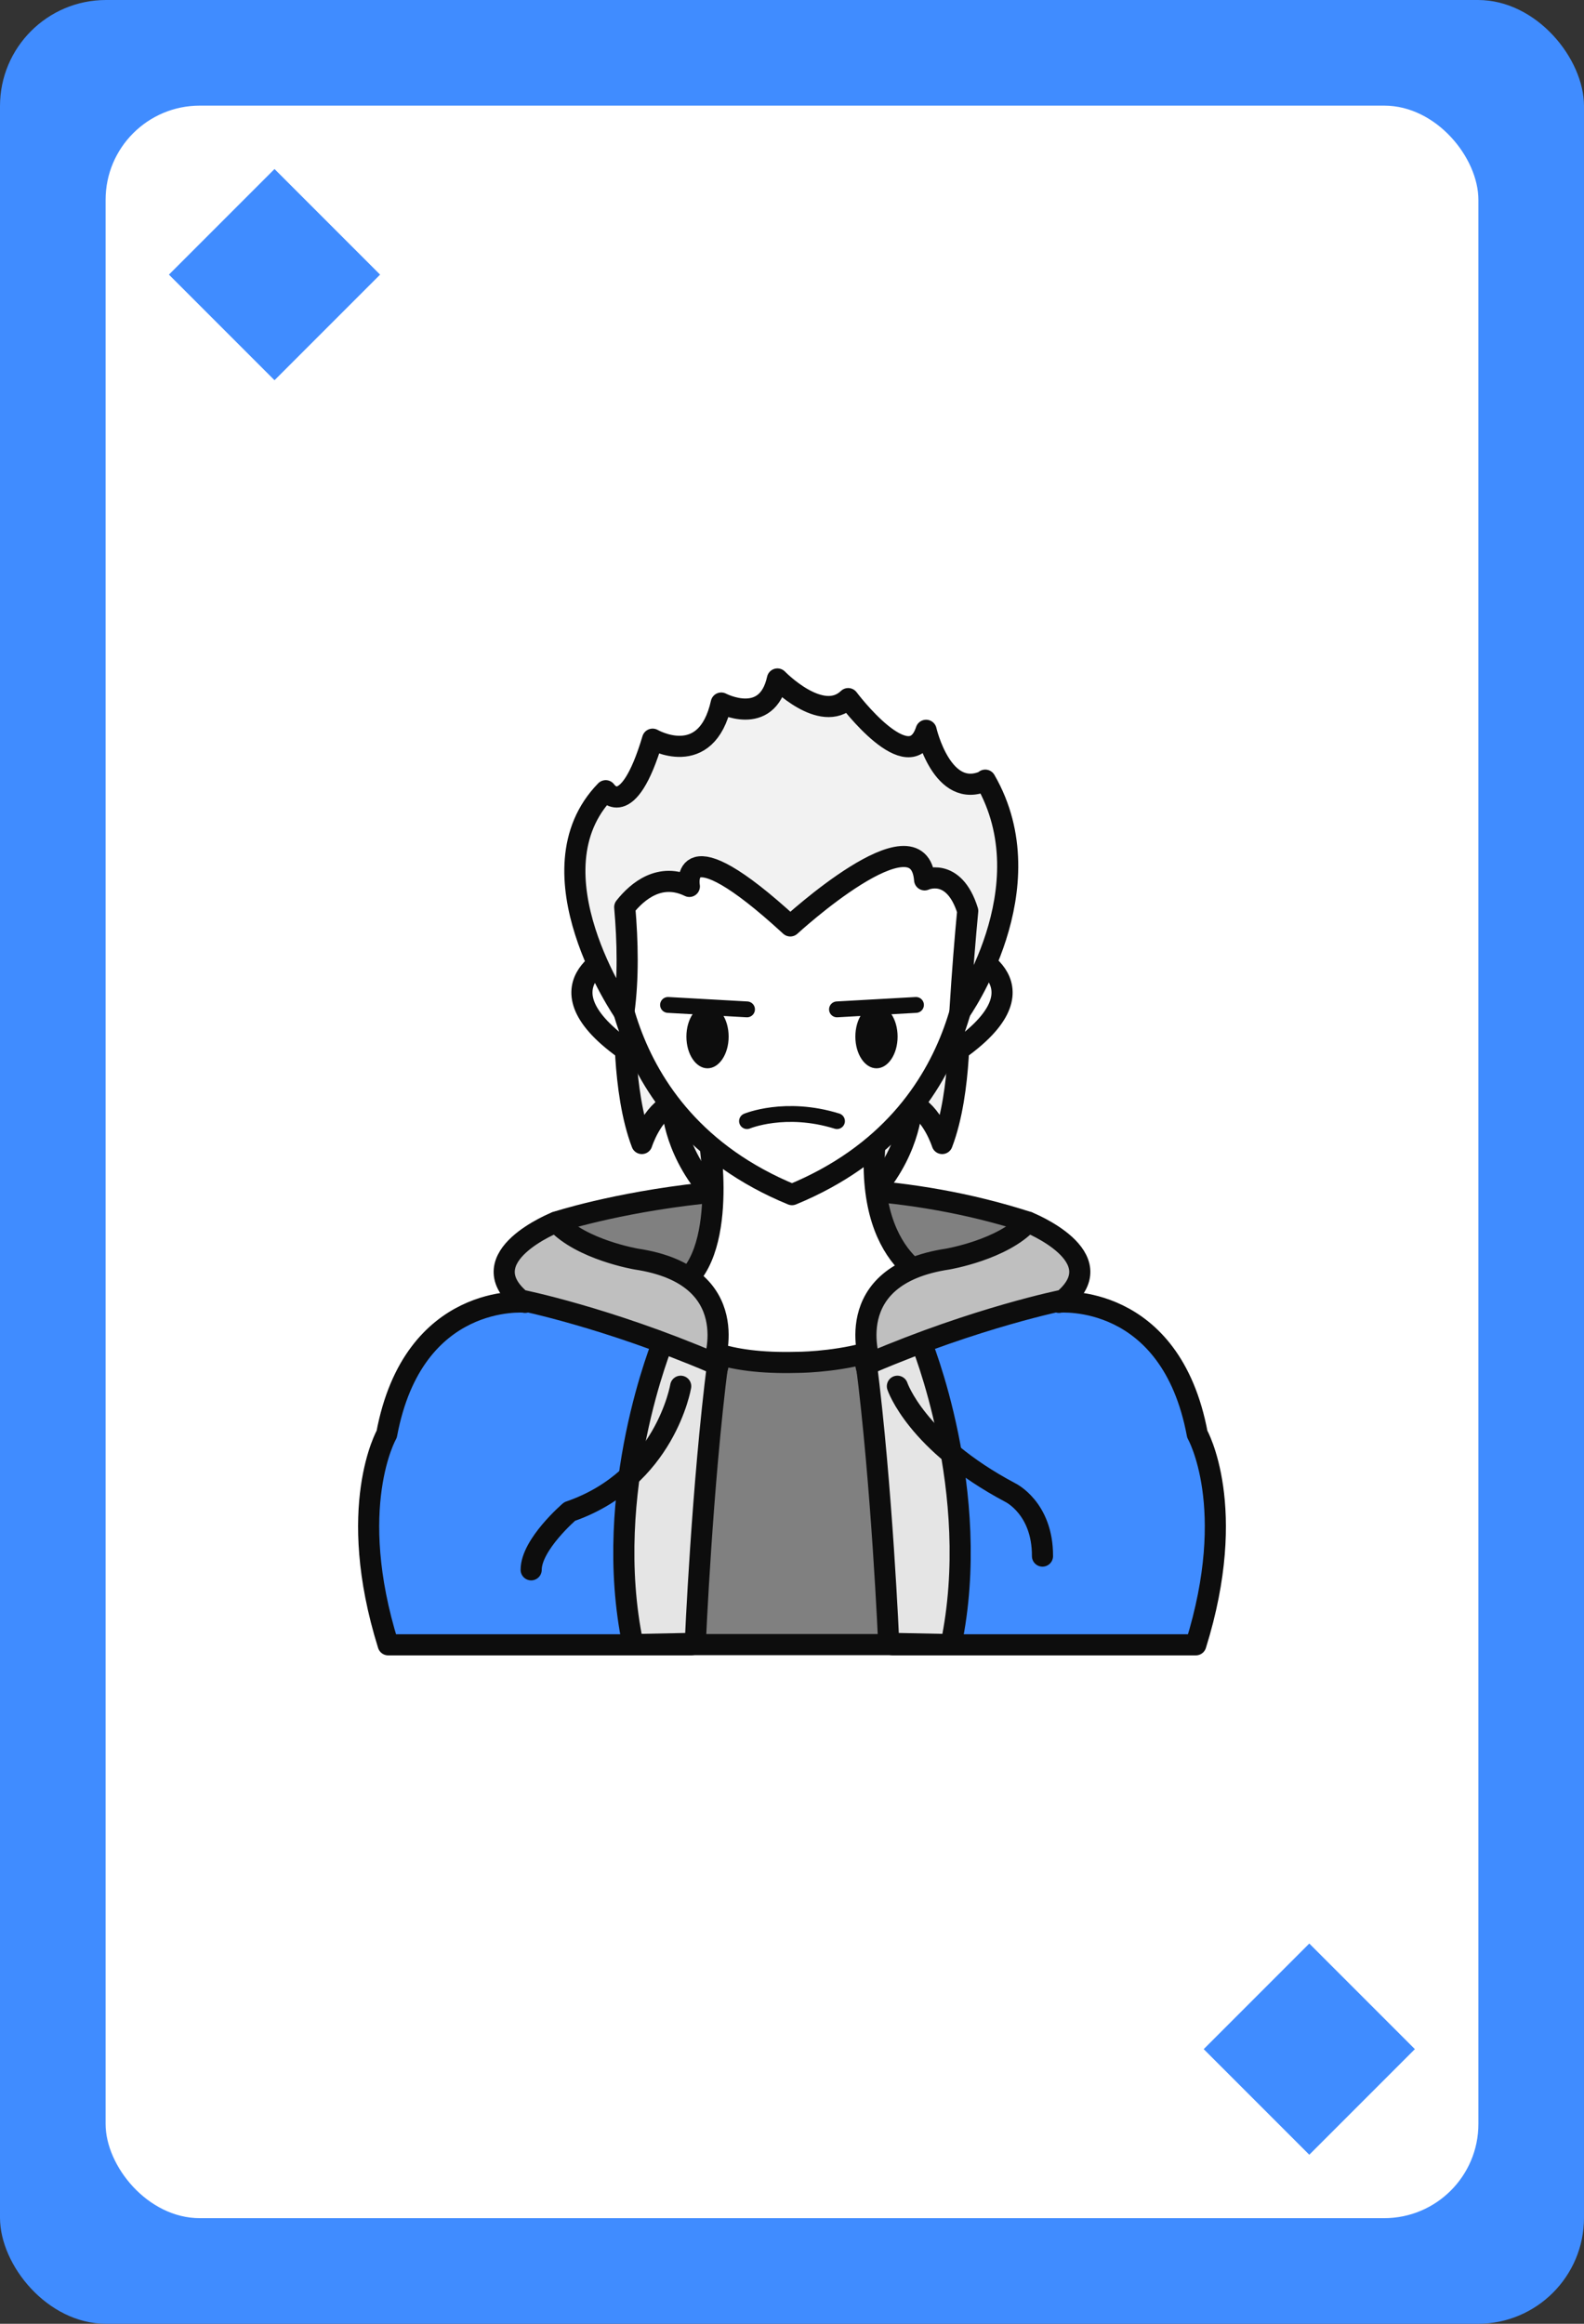 <?xml version="1.0" encoding="UTF-8"?>
<svg xmlns="http://www.w3.org/2000/svg" viewBox="0 0 75 110">
  <rect x="0" y="0" width="75" height="110" fill="#333333" stroke="none"/>
  <defs>
    <style>
      .cls-1, .cls-2, .cls-3, .cls-4, .cls-5, .cls-6, .cls-7, .cls-8 {
        stroke: #0d0d0d;
        stroke-linecap: round;
        stroke-linejoin: round;
      }

      .cls-1, .cls-9 {
        fill: #408cff;
      }

      .cls-2 {
        fill: gray;
      }

      .cls-3 {
        fill: #bfbfbf;
      }

      .cls-4 {
        fill: #e5e5e5;
      }

      .cls-5, .cls-10 {
        fill: #fff;
      }

      .cls-6, .cls-7 {
        fill: none;
      }

      .cls-7 {
        stroke-width: .75px;
      }

      .cls-8 {
        fill: #f2f2f2;
      }

      .cls-9, .cls-11, .cls-10 {
        stroke-width: 0px;
      }

      .cls-11 {
        fill: #0d0d0d;
      }
    </style>
  </defs>
  <g id="Base">
    <rect class="cls-9" width="75" height="110" rx="5.02" ry="5.02"/>
    <rect class="cls-10" x="5" y="5" width="65" height="100" rx="4.46" ry="4.46"/>
    <rect class="cls-9" x="9.46" y="9.46" width="7.07" height="7.07" transform="translate(-5.38 13) rotate(-45)"/>
    <rect class="cls-9" x="58.46" y="93.46" width="7.07" height="7.07" transform="translate(-50.43 72.25) rotate(-45)"/>
  </g>
  <g id="People">
    <g>
      <path class="cls-8" d="m29.59,47.85s-.15,3.8.8,6.28c0,0,.47-1.48,1.43-1.87,0,0,.01,2.02,1.75,4.07,0,0,2.37-7.85-3.98-8.48Z"/>
      <path class="cls-8" d="m45.41,47.85s.15,3.8-.8,6.28c0,0-.47-1.48-1.43-1.87,0,0-.01,2.02-1.75,4.07,0,0-2.37-7.85,3.98-8.48Z"/>
      <path class="cls-5" d="m29.24,45.07s-4.26,1.58.76,4.89l-.76-4.89Z"/>
      <polygon class="cls-2" points="29.98 77.85 45.02 77.85 43.58 63.44 31.42 63.44 29.98 77.85"/>
      <path class="cls-5" d="m45.76,45.07s4.26,1.58-.76,4.89l.76-4.89Z"/>
      <path class="cls-1" d="m24.86,61.64s-5.29-.49-6.55,6.25c0,0-1.97,3.44.07,9.97h14.34s-.86-4.92,1.28-13.23c0,0-3.51-4.24-9.14-2.98Z"/>
      <path class="cls-1" d="m50.14,61.64s5.29-.49,6.55,6.25c0,0,1.97,3.44-.07,9.97h-14.34s.86-4.92-1.28-13.23c0,0,3.51-4.24,9.14-2.98Z"/>
      <path class="cls-2" d="m26.33,57.85s11.06-3.64,22.34,0c0,0,.23,3.42-10.92,3.34,0,0-9.74.62-11.42-3.34Z"/>
      <path class="cls-5" d="m33.62,54.24s.96,6.18-2.18,6.93c0,0-.54,3.5,6.27,3.32,0,0,6.57.03,6.94-3.65,0,0-3.62-.73-3.23-6.64l-7.81.03Z"/>
      <path class="cls-5" d="m46,43.85c0-4.69-3.81-8.5-8.5-8.5s-8.5,3.81-8.5,8.5c0,0-.62,8.95,8.5,12.7,9.12-3.75,8.5-12.7,8.5-12.7Z"/>
      <path class="cls-4" d="m43.58,63.44s2.97,7.16,1.45,14.41l-2.95-.06s-.32-7.47-1.07-13.32l2.58-1.02Z"/>
      <path class="cls-4" d="m31.42,63.44s-2.97,7.16-1.45,14.41l2.95-.06s.32-7.47,1.07-13.32l-2.58-1.02Z"/>
      <path class="cls-3" d="m41.21,64.53s-1.53-4.15,3.66-4.93c0,0,2.6-.44,3.8-1.75,0,0,4.13,1.63,1.68,3.69,0,0-4.06.81-9.14,2.98Z"/>
      <path class="cls-3" d="m33.79,64.53s1.53-4.15-3.66-4.93c0,0-2.6-.44-3.8-1.75,0,0-4.13,1.63-1.68,3.69,0,0,4.06.81,9.14,2.98Z"/>
      <path class="cls-6" d="m42.49,65.62s.89,2.67,5.34,5.03c0,0,1.54.73,1.53,3.01"/>
      <path class="cls-6" d="m32.23,65.62s-.73,4.37-5.26,5.93c0,0-1.82,1.56-1.82,2.76"/>
      <path class="cls-8" d="m46.66,36.95h0c-2.05.96-2.81-2.38-2.81-2.38-.78,2.39-3.69-1.5-3.69-1.5-1.27,1.22-3.35-.93-3.35-.93-.5,2.28-2.66,1.14-2.66,1.14-.71,3.18-3.25,1.71-3.25,1.71-1.19,3.99-2.22,2.44-2.22,2.44-3.73,3.83.86,10.48.86,10.48.22-1.6.18-3.35.04-4.97.61-.77,1.68-1.65,3.06-.98,0,0-.56-3.04,4.78,1.87,0,0,6.09-5.6,6.36-2.18,0,0,1.38-.65,2.04,1.47-.12,1.26-.25,2.83-.37,4.78,0,0,4.16-5.85,1.2-10.97Z"/>
    </g>
    <ellipse class="cls-11" cx="33.5" cy="49.07" rx="1" ry="1.5"/>
    <ellipse class="cls-11" cx="41.5" cy="49.07" rx="1" ry="1.5"/>
    <line class="cls-7" x1="31.63" y1="47.57" x2="35.37" y2="47.78"/>
    <line class="cls-7" x1="39.63" y1="47.78" x2="43.37" y2="47.57"/>
    <path class="cls-7" d="m35.37,53.07s1.81-.76,4.26,0"/>
  </g>
</svg>